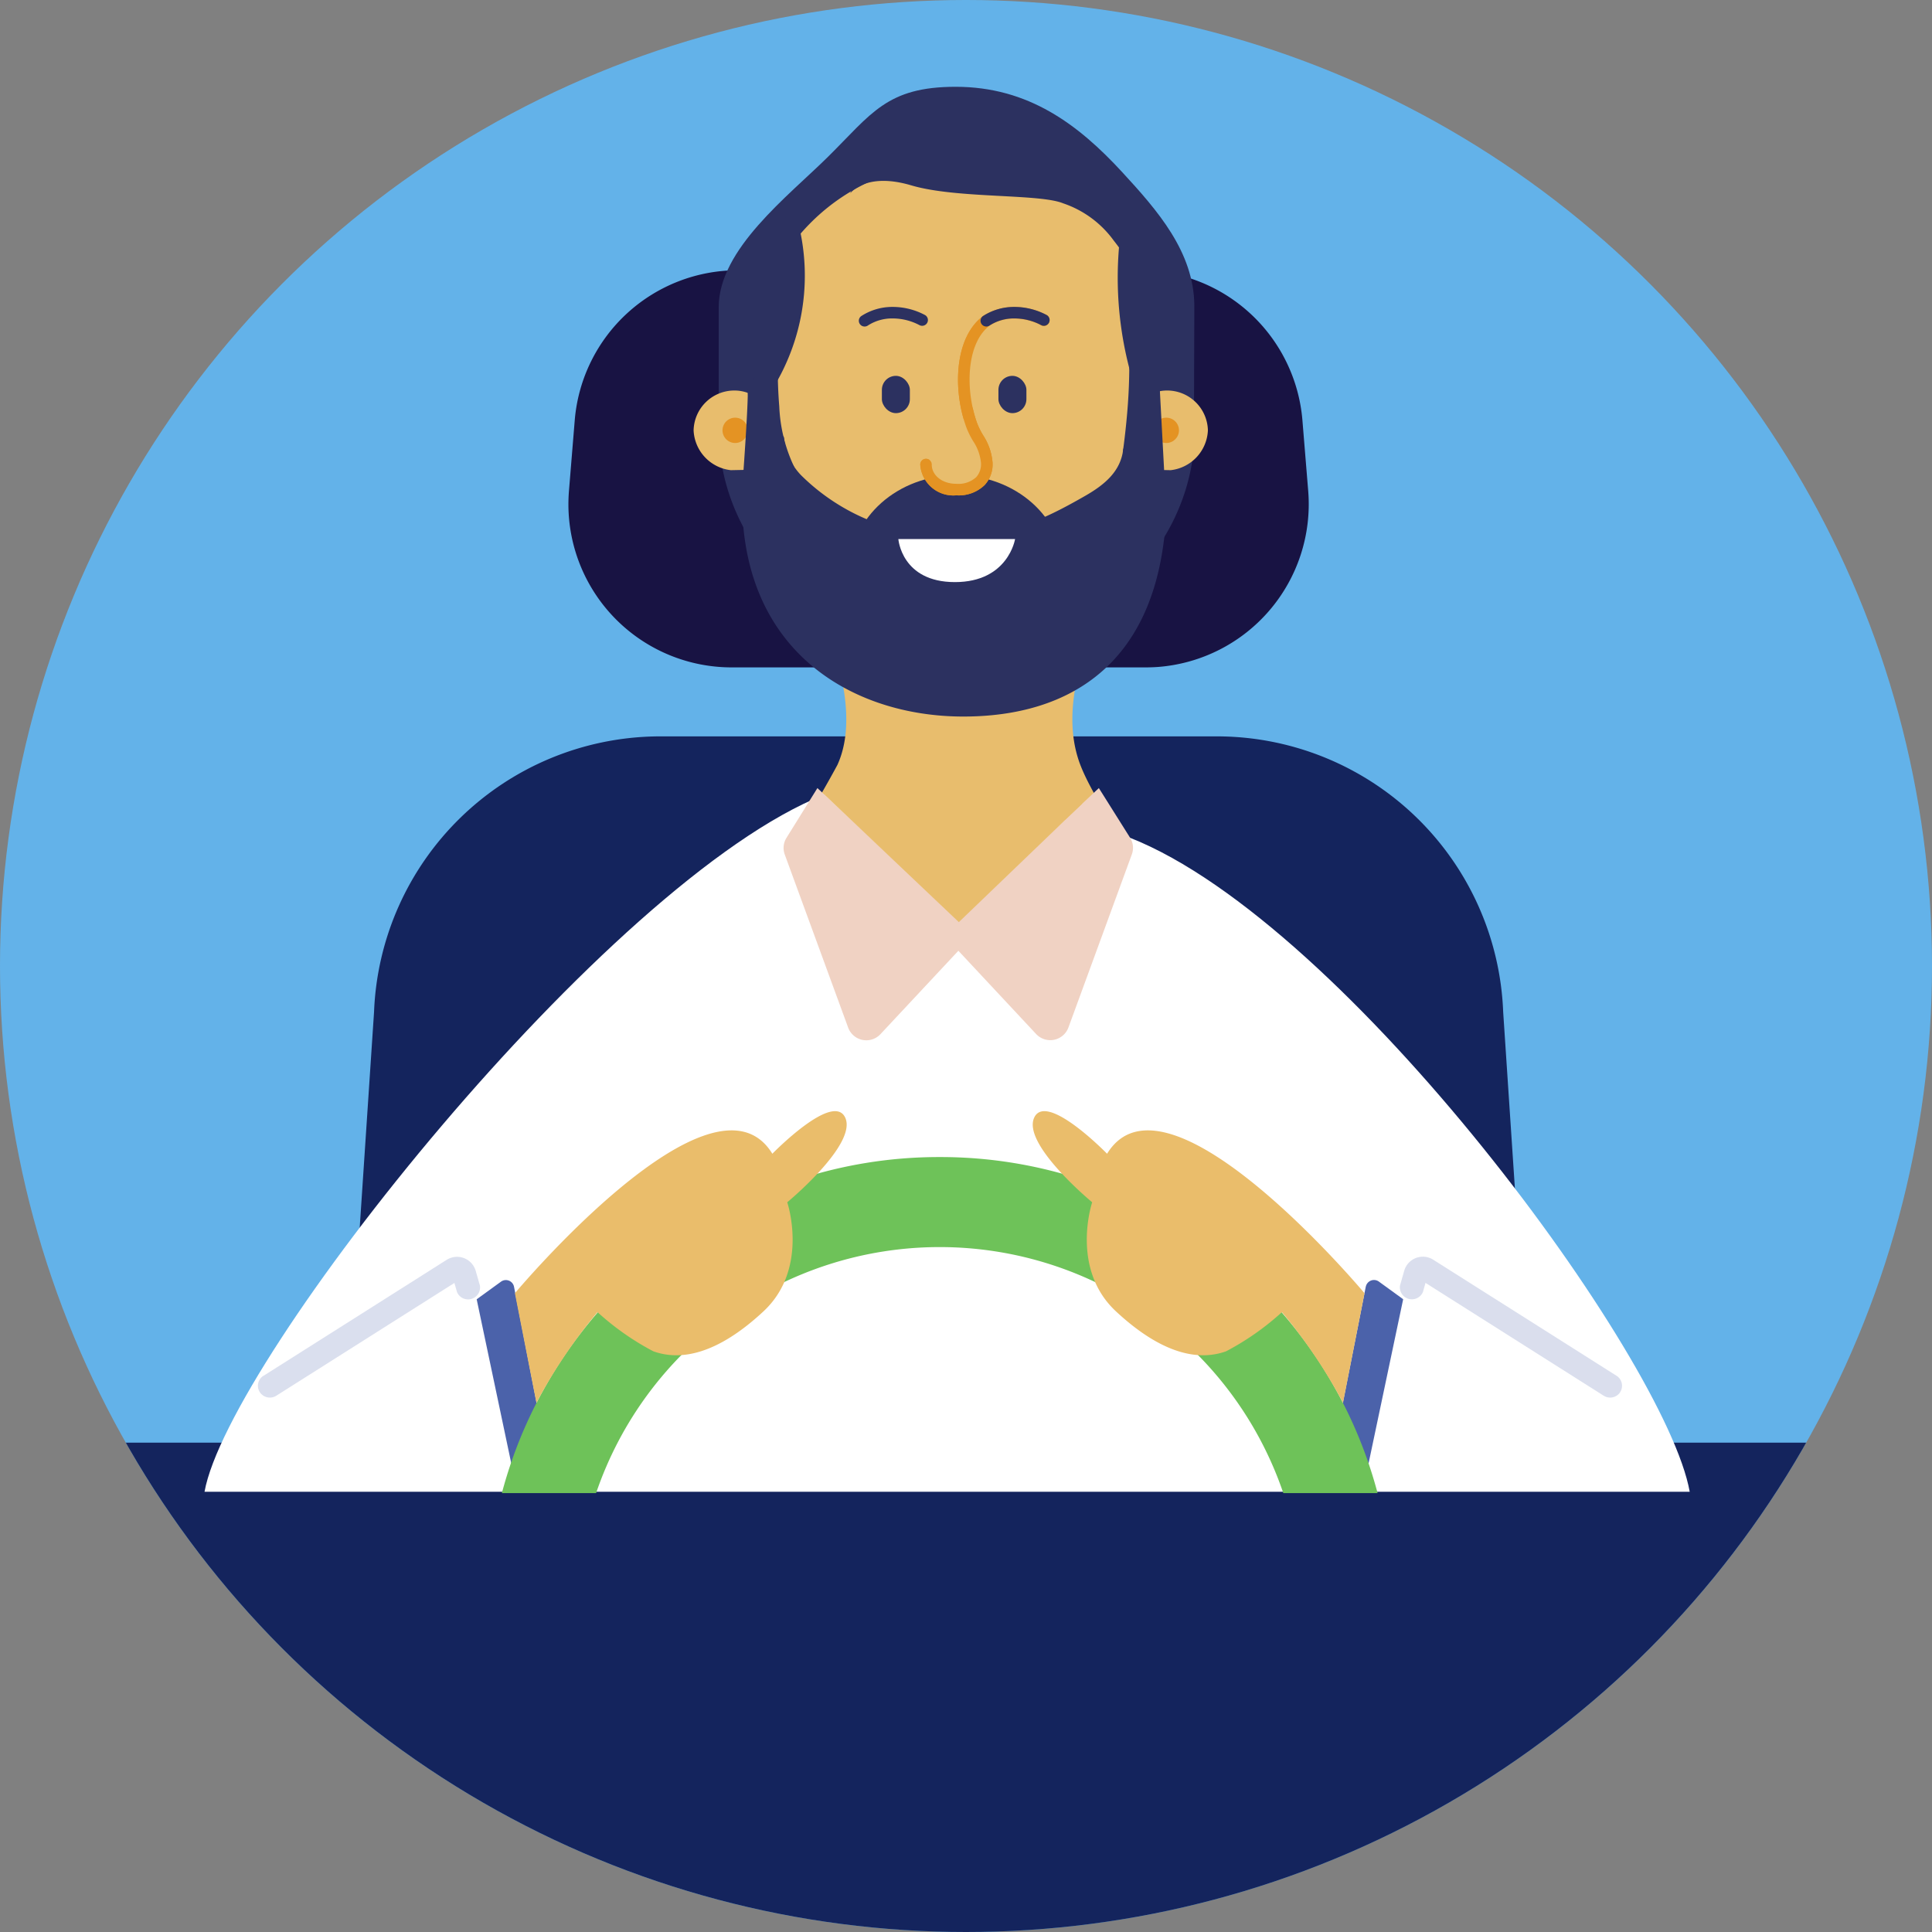 <svg xmlns="http://www.w3.org/2000/svg" xmlns:xlink="http://www.w3.org/1999/xlink" width="123.61" height="123.61" viewBox="0 0 123.61 123.61"><rect x="0" y="0" width="123.61" height="123.61" fill="#808080" stroke="none"/><defs><style>.a{fill:none;}.b{fill:#63b2e9;}.c{clip-path:url(#a);}.d{fill:#14245d;}.e{fill:#e8bd6d;}.f{fill:#fff;}.g{fill:#4b62aa;}.h{fill:#6ec259;}.i{fill:#eabd6b;}.j{opacity:0.207;isolation:isolate;}.k{opacity:0.21;}.l{fill:#181343;}.m{fill:#2c3160;}.n{fill:#e49323;}.o{fill:#f0d2c3;}</style><clipPath id="a"><circle class="a" cx="61.805" cy="61.805" r="61.805"/></clipPath></defs><g transform="translate(-4383.329 -3726.11)"><g transform="translate(4383.329 3726.11)"><circle class="b" cx="61.805" cy="61.805" r="61.805" transform="translate(0 0)"/></g><g transform="translate(4383.329 3726.11)"><g class="c" transform="translate(0 0)"><g transform="translate(21.713 47.115)"><path class="d" d="M4532.795,3935.064h-76.677l2.219-33.382a18.341,18.341,0,0,1,18.053-17.627h36.133a18.342,18.342,0,0,1,18.056,17.633Z" transform="translate(-4456.118 -3884.055)"/></g><g transform="translate(48.093 33.159)"><path class="e" d="M4565.583,3853.052c-1.956-5.1,2.236-11.6,3.8-15.781h-23.143c1.428,3.281,5.945,11.058,3.8,15.781a76.072,76.072,0,0,1-5.484,8.679h26.511S4566.73,3856.043,4565.583,3853.052Z" transform="translate(-4544.555 -3837.271)"/></g><g transform="translate(-23.549 -28.589)"><ellipse class="a" cx="81.629" cy="81.067" rx="81.629" ry="81.067"/></g><g transform="translate(-18.052 92.303)"><path class="d" d="M4330.275,4075.27h142.836c4.122,0,7.461-14.145,7.461-31.579,0-4.5-.862-8.151-1.925-8.151h-153.91c-1.063,0-1.925,3.649-1.925,8.15C4322.813,4061.131,4326.154,4075.27,4330.275,4075.27Z" transform="translate(-4322.813 -4035.54)"/></g><g transform="translate(13.086 49.842)"><path class="f" d="M4486.411,3896.957c-11.217-4.431-8.15,4.437-11.968,6.179-3.819-1.742,3.631-13.369-7.585-8.938-13.9,5.492-38.137,36.091-39.661,44.6h95.022C4520.7,3930.29,4500.313,3902.449,4486.411,3896.957Z" transform="translate(-4427.197 -3893.198)"/></g><g transform="translate(30.498 71.092)"><g transform="translate(0 10.807)"><path class="g" d="M4487.958,4001.09l1.929,9.931-1.864,2.514-2.454-11.641,1.556-1.128a.531.531,0,0,1,.833.325Z" transform="translate(-4485.569 -4000.664)"/></g><g transform="translate(54.924 10.8)"><path class="g" d="M4671.653,4001.067l-1.961,9.946,1.9,2.5,2.453-11.641-1.554-1.129a.534.534,0,0,0-.836.326Z" transform="translate(-4669.692 -4000.639)"/></g><g transform="translate(1.612 2.937)"><path class="h" d="M4518.987,3974.279a28.922,28.922,0,0,0-28.015,21.5H4497a23.223,23.223,0,0,1,43.969,0H4547A28.922,28.922,0,0,0,4518.987,3974.279Z" transform="translate(-4490.972 -3974.279)"/></g><g transform="translate(2.446)"><path class="i" d="M4493.77,3976.083s12.662-15.132,16.471-8.924c0,0,3.9-4.009,4.667-2.3s-3.714,5.405-3.714,5.405,1.425,4.239-1.523,6.981-5.282,3.186-7.046,2.553a17.111,17.111,0,0,1-3.571-2.505,33.882,33.882,0,0,0-3.908,5.8Z" transform="translate(-4493.77 -3964.434)"/></g><g transform="translate(35.579)"><path class="i" d="M4626.067,3976.083s-12.662-15.132-16.471-8.924c0,0-3.9-4.009-4.667-2.3s3.714,5.405,3.714,5.405-1.425,4.239,1.523,6.981,5.282,3.186,7.046,2.553a17.111,17.111,0,0,0,3.571-2.505,33.91,33.91,0,0,1,3.908,5.8Z" transform="translate(-4604.842 -3964.434)"/></g></g><g transform="translate(16.497 80.408)"><g class="j"><path class="g" d="M4439.4,4004.677a.768.768,0,0,1-.642-.351.752.752,0,0,1,.227-1.039l.007,0,11.721-7.422a1.243,1.243,0,0,1,1.859.7l.271.944a.768.768,0,0,1-1.467.415l-.166-.581-11.4,7.218A.771.771,0,0,1,4439.4,4004.677Z" transform="translate(-4438.634 -3995.667)"/></g></g><g class="k" transform="translate(89.559 80.405)"><path class="g" d="M4697.015,4004.668a.764.764,0,0,1-.408-.12l-11.4-7.218-.164.581a.768.768,0,0,1-1.467-.415l.27-.944a1.241,1.241,0,0,1,1.863-.7l11.72,7.421a.753.753,0,0,1,.238,1.037l0,.007A.767.767,0,0,1,4697.015,4004.668Z" transform="translate(-4683.562 -3995.656)"/></g><g transform="translate(36.368 17.289)"><path class="l" d="M4542.131,3809.481h-26.4a10.443,10.443,0,0,1-10.483-10.4q0-.428.032-.855l.375-4.581a10.459,10.459,0,0,1,10.452-9.572h25.649a10.458,10.458,0,0,1,10.452,9.572l.375,4.581a10.446,10.446,0,0,1-9.6,11.226Q4542.557,3809.482,4542.131,3809.481Z" transform="translate(-4505.249 -3784.07)"/></g><g transform="translate(45.982 5.553)"><path class="m" d="M4567.909,3758.719c-.029-3.443-2.375-6.1-4.62-8.538-2.8-3.038-5.992-5.455-10.651-5.455-4.408,0-5.382,1.725-8.17,4.482-2.547,2.52-6.99,5.9-6.99,9.622v7.8c0,7.79,6.783,14.1,15.217,14.1,7.986,0,14.509-5.662,15.184-12.876Z" transform="translate(-4537.477 -3744.726)"/></g><g transform="translate(48.07 10.519)"><path class="e" d="M4570.521,3774.25a13.022,13.022,0,0,0-26.044.1v8.079a13.012,13.012,0,0,0,25.973,1.131Z" transform="translate(-4544.477 -3761.374)"/></g><g transform="translate(46.932 13.71)"><path class="m" d="M4544.651,3772.069a13.734,13.734,0,0,1-2.847,12.995l-1.141-4.539,2.563-8Z" transform="translate(-4540.663 -3772.069)"/></g><g transform="translate(71.502 14.827)"><path class="m" d="M4623.208,3775.955a23.043,23.043,0,0,0,1.634,11.737l2.461-1.469S4626.8,3774.4,4623.208,3775.955Z" transform="translate(-4623.027 -3775.814)"/></g><g transform="translate(72.162 24.985)"><path class="e" d="M4625.24,3812.418a2.512,2.512,0,0,1,2.5-2.551,2.61,2.61,0,0,1,2.62,2.551,2.685,2.685,0,0,1-2.382,2.546l-2.58-.052S4625.24,3812.621,4625.24,3812.418Z" transform="translate(-4625.24 -3809.867)"/></g><g transform="translate(73.811 26.723)"><circle class="n" cx="0.81" cy="0.81" r="0.81"/></g><g transform="translate(44.37 24.985)"><path class="e" d="M4537.2,3812.418a2.512,2.512,0,0,0-2.5-2.551,2.61,2.61,0,0,0-2.62,2.551,2.685,2.685,0,0,0,2.382,2.546l2.58-.052S4537.2,3812.621,4537.2,3812.418Z" transform="translate(-4532.073 -3809.867)"/></g><g transform="translate(46.226 26.723)"><circle class="n" cx="0.81" cy="0.81" r="0.81"/></g><g transform="translate(47.481 24.985)"><path class="m" d="M4556.117,3819.147a13.341,13.341,0,0,1-9.846-3.864,3.927,3.927,0,0,1-1.088-2.422l-2.315-2.994c0,1.47-.334,5.864-.343,6.078-.466,10.5,6.963,14.782,14.132,14.782,6.787,0,12.574-3.355,12.986-13.152l-.413-7.709-2.341,3.742c-.16,1.444-1.208,2.3-2.474,3.021C4561.657,3818.208,4559.551,3819.147,4556.117,3819.147Z" transform="translate(-4542.503 -3809.867)"/></g><g transform="translate(54.397 30.401)"><ellipse class="m" cx="6.814" cy="6.045" rx="6.814" ry="6.045"/></g><g transform="translate(47.846 21.202)"><path class="m" d="M4546.7,3805.88a9.961,9.961,0,0,1-.964-3.884,29.766,29.766,0,0,1,0-4.809l-2.015,3.782.228,4.421Z" transform="translate(-4543.724 -3797.188)"/></g><g transform="translate(71.835 21.202)"><path class="m" d="M4624.145,3804.931s.212-1.462.327-3.087a36.094,36.094,0,0,0,.031-4.655l2.015,3.782-.151,5.1Z" transform="translate(-4624.145 -3797.188)"/></g><g transform="translate(54.397 8.506)"><path class="m" d="M4566.453,3756.637l-.766,1.853s.977-1.379,3.9-.514,8.194.519,9.729,1.153a6.612,6.612,0,0,1,3.233,2.383q.153.194.316.414c1.276,1.722,0-2.1,0-2.1S4576.354,3750.684,4566.453,3756.637Z" transform="translate(-4565.687 -3754.624)"/></g><g transform="translate(54.95 19.639)"><g transform="translate(3.928)"><path class="n" d="M4583.02,3804a2.122,2.122,0,0,1-2.311-1.948.369.369,0,1,1,.737,0c0,.6.588,1.211,1.574,1.211a1.683,1.683,0,0,0,1.269-.425,1.24,1.24,0,0,0,.306-.919,3.047,3.047,0,0,0-.511-1.4,5.583,5.583,0,0,1-.41-.825c-.909-2.447-.771-5.789,1.036-7.149a3.65,3.65,0,0,1,2.045-.591,4.394,4.394,0,0,1,2.028.512.368.368,0,1,1-.337.655,3.673,3.673,0,0,0-1.69-.43,2.857,2.857,0,0,0-1.6.443c-1.512,1.138-1.586,4.157-.789,6.3a5,5,0,0,0,.36.717,3.732,3.732,0,0,1,.606,1.727,1.948,1.948,0,0,1-.507,1.467A2.377,2.377,0,0,1,4583.02,3804Z" transform="translate(-4580.709 -3791.948)"/></g><g transform="translate(3.928)"><path class="e" d="M4589.48,3793.655a4.036,4.036,0,0,0-1.859-.471,3.21,3.21,0,0,0-1.824.517c-1.637,1.232-1.787,4.372-.912,6.726.289.776.89,1.338.944,2.336.043.811-.425,1.733-1.943,1.733a1.764,1.764,0,0,1-1.942-1.58" transform="translate(-4581.576 -3792.815)"/><path class="n" d="M4583.02,3804a2.122,2.122,0,0,1-2.311-1.948.369.369,0,1,1,.737,0c0,.6.588,1.211,1.574,1.211a1.683,1.683,0,0,0,1.269-.425,1.24,1.24,0,0,0,.306-.919,3.047,3.047,0,0,0-.511-1.4,5.583,5.583,0,0,1-.41-.825c-.909-2.447-.771-5.789,1.036-7.149a3.65,3.65,0,0,1,2.045-.591,4.394,4.394,0,0,1,2.028.512.368.368,0,1,1-.337.655,3.673,3.673,0,0,0-1.69-.43,2.857,2.857,0,0,0-1.6.443c-1.512,1.138-1.586,4.157-.789,6.3a5,5,0,0,0,.36.717,3.732,3.732,0,0,1,.606,1.727,1.948,1.948,0,0,1-.507,1.467A2.377,2.377,0,0,1,4583.02,3804Z" transform="translate(-4580.709 -3791.948)"/></g><g transform="translate(7.782)"><path class="m" d="M4594,3793.2a.369.369,0,0,1-.222-.663,3.652,3.652,0,0,1,2.046-.591,4.392,4.392,0,0,1,2.027.512.368.368,0,1,1-.337.655,3.671,3.671,0,0,0-1.69-.43,2.86,2.86,0,0,0-1.6.443A.366.366,0,0,1,4594,3793.2Z" transform="translate(-4593.628 -3791.948)"/></g><path class="m" d="M4567.909,3793.2a.368.368,0,0,1-.222-.663,3.648,3.648,0,0,1,2.045-.591,4.4,4.4,0,0,1,2.028.512.368.368,0,1,1-.338.655,3.671,3.671,0,0,0-1.69-.43,2.856,2.856,0,0,0-1.6.443A.368.368,0,0,1,4567.909,3793.2Z" transform="translate(-4567.541 -3791.948)"/><g transform="translate(8.93 4.408)"><rect class="m" width="1.79" height="2.386" rx="0.895"/></g><g transform="translate(1.473 4.408)"><rect class="m" width="1.79" height="2.386" rx="0.895"/></g><g transform="translate(2.527 14.849)"><path class="f" d="M4583.48,3841.726h-7.468s.2,2.755,3.617,2.755S4583.48,3841.726,4583.48,3841.726Z" transform="translate(-4576.012 -3841.726)"/></g></g><g transform="translate(50.134 50.421)"><path class="o" d="M4553.561,3895.14l-1.98,3.187a1.221,1.221,0,0,0-.11,1.062l4.057,11.075a1.238,1.238,0,0,0,2.067.421l5.958-6.377Z" transform="translate(-4551.397 -3895.14)"/></g><g transform="translate(60.332 50.421)"><path class="o" d="M4595.556,3895.14l2,3.18a1.219,1.219,0,0,1,.109,1.067l-4.057,11.075a1.238,1.238,0,0,1-2.065.414l-5.956-6.377Z" transform="translate(-4585.583 -3895.14)"/></g><g transform="translate(52.747 47.787)"><path class="e" d="M4560.155,3889.365l8.6,8.156,7.9-7.588-7.426-3.29s-3.8-.333-3.945-.333S4560.155,3889.365,4560.155,3889.365Z" transform="translate(-4560.155 -3886.31)"/></g></g></g></g></svg>